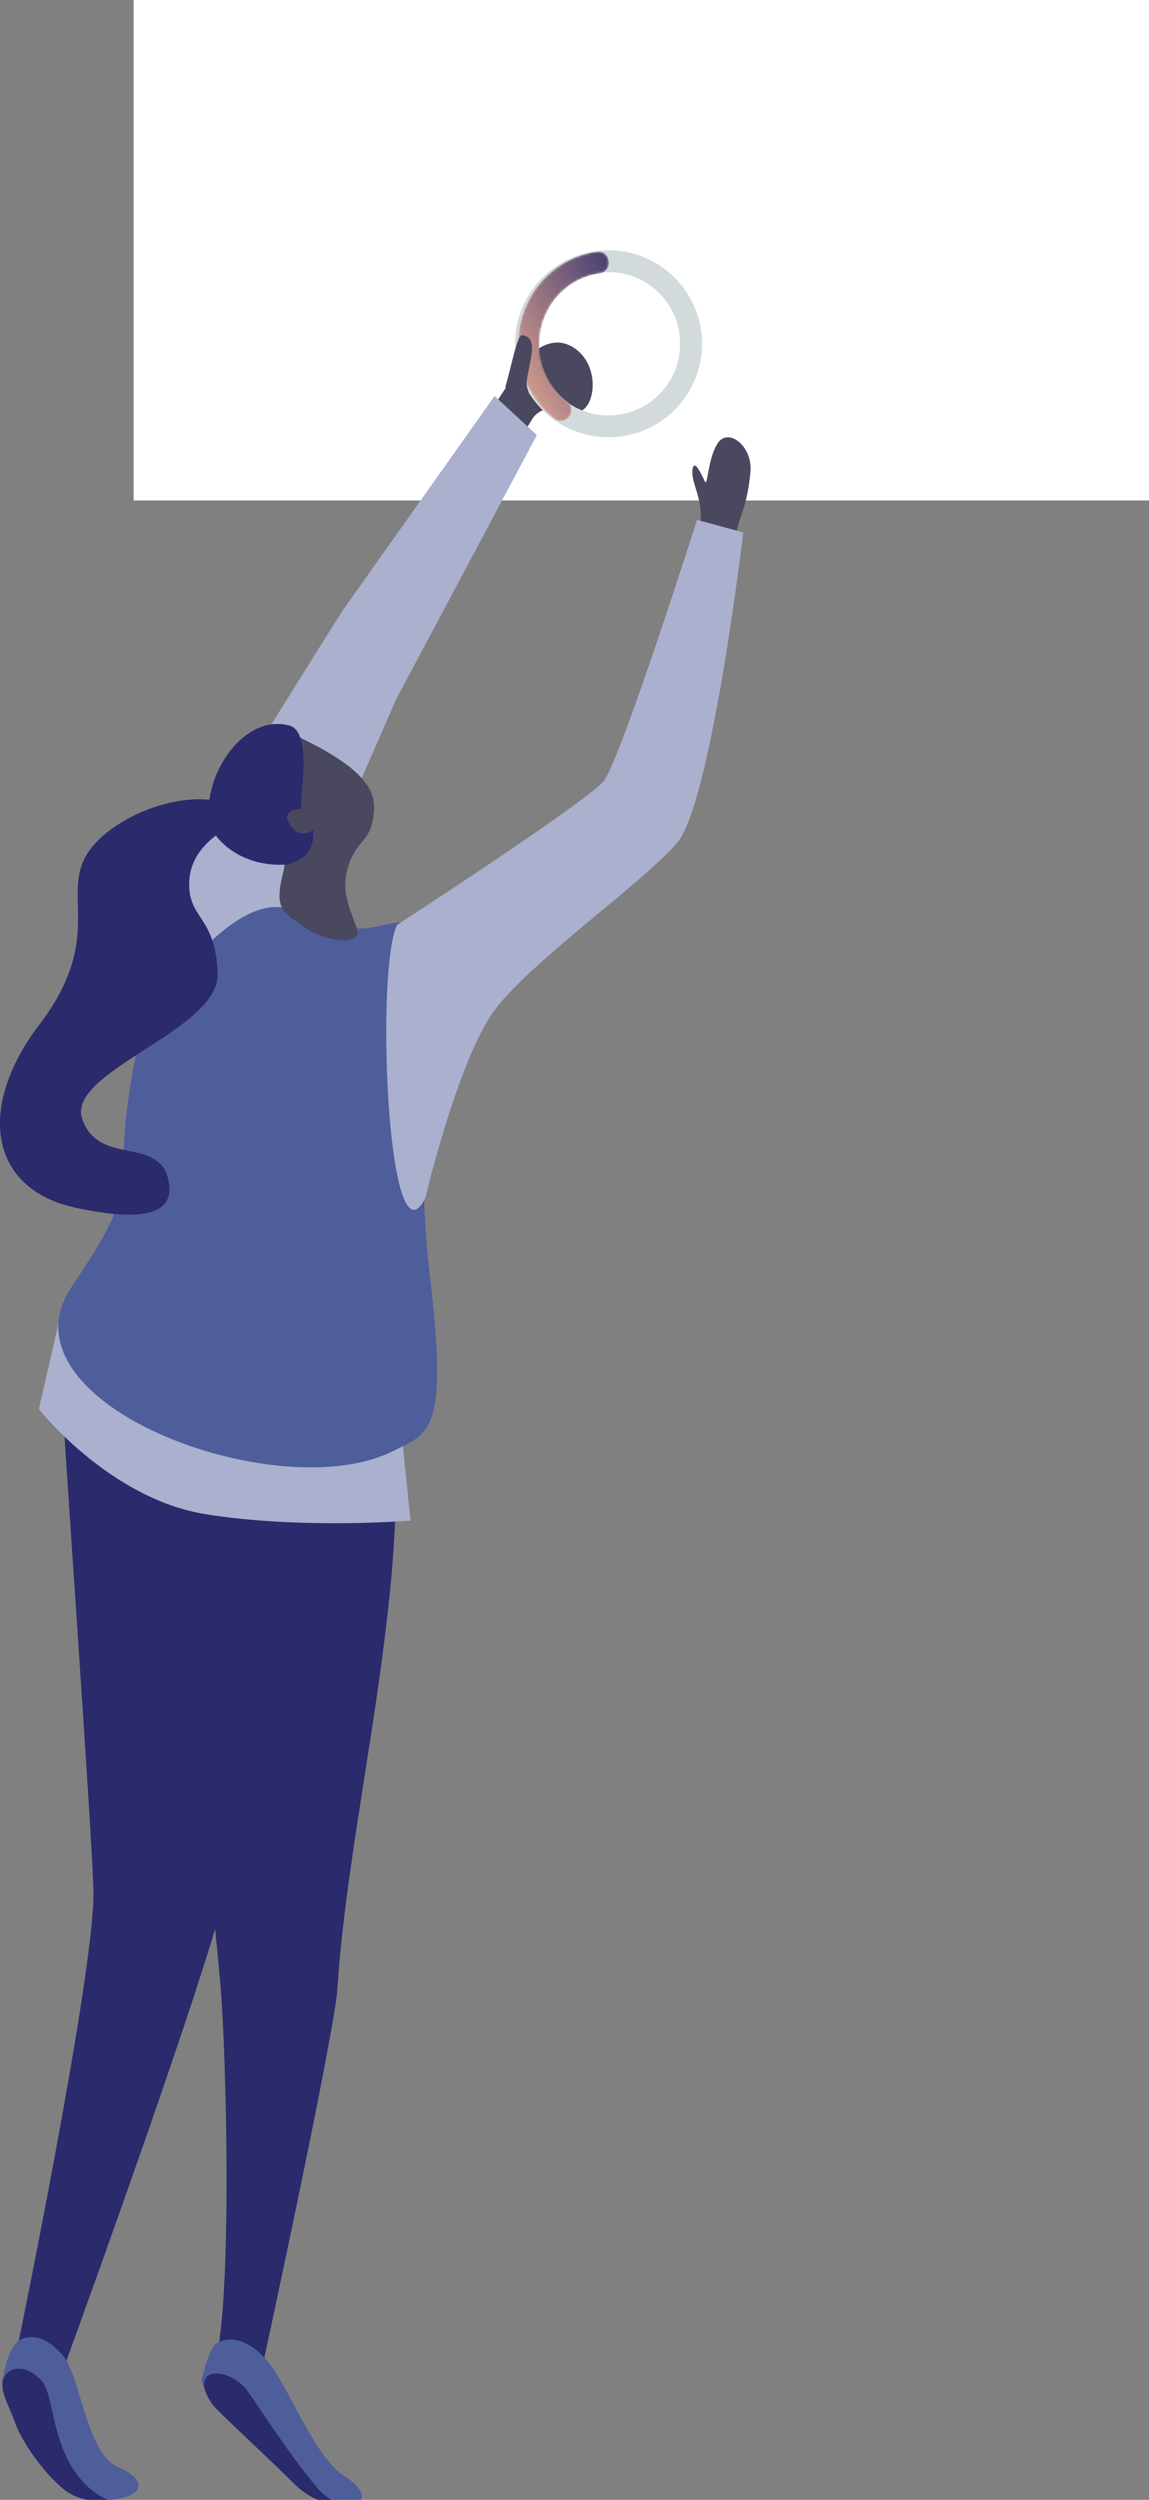 <svg xmlns="http://www.w3.org/2000/svg" xmlns:xlink="http://www.w3.org/1999/xlink" width="473" height="1029" viewBox="0 0 473 1029">
    <rect x="0" y="0" width="473" height="1029" fill="#808080" stroke="none"/>
    <defs>
        <path id="a" d="M28.968 38.685c0 9.63-4.52 18.172-11.483 23.53-1.71 1.312-2.248 3.69-1.221 5.602l.195.329a4.126 4.126 0 0 0 6.157 1.345c9.162-6.988 15.1-18.181 15.1-30.806 0-19.522-14.196-35.638-32.57-38.048C2.63.304.384 2.282.384 4.897v.387c0 2.189 1.588 3.989 3.713 4.27 14.024 1.873 24.872 14.203 24.872 29.131"/>
        <linearGradient id="b" x1="-11.846%" x2="104.623%" y1="-22.896%" y2="105.909%">
            <stop offset="0%" stop-color="#2A2A6C"/>
            <stop offset="100%" stop-color="#EEAF92"/>
        </linearGradient>
    </defs>
    <g fill="none" fill-rule="evenodd">
        <path fill="#FFF" d="M55 0h418v206H55z"/>
        <path fill="#49485F" d="M288.356 215.506c1.012-10.63-3.813-16.378-3.32-21.878.518-5.5 3.813 1.75 5.084 4.5 1.271 2.75 1.142-9.625 5.474-15.873 4.307-6.251 14.347 1.373 13.335 12.121-1.038 10.75-2.984 15.283-4.462 19.777-1.453 4.494-1.635 7.847-1.635 7.847l-14.476-6.494"/>
        <path fill="#2A2A6C" d="M24.26 554c1.08 24.72 13.944 204.243 14.22 224.789C38.959 812.299 7 967.129 7 967.129c1.91 6.166 12.562 12.449 19.672 6.444 0 0 69.545-190.548 67.937-205.164C91.92 743.604 108 574.154 108 574.154L83.102 539 24.26 554"/>
        <path fill="#49485F" d="M203 167.603l8.513-13.036s11.097-19.457 24.144-11.77c13.073 7.691 9.045 29.767-.202 26.397-11.68-4.259-16.19 2.997-16.19 2.997s-1.9 3.163-4.99 8.294C203.632 198.19 203 167.603 203 167.603"/>
        <path fill="#2A2A6C" d="M156.068 553c21.033 72.817-12.022 184.125-17.15 265.358-1.244 19.397-31.909 160.495-31.909 160.495s-15.133 11.76-17.548-10.184c6.024-31.157 3.634-123.541 1.37-150.6C83.163 726.979 58 577.439 58 577.439L156.068 553"/>
        <path fill="#AAB0CE" d="M163.22 569.479l5.78 56.436s-44.926 3.733-84.45-2.651C45 616.877 16 580.04 16 580.04L26.298 535l136.922 34.479"/>
        <path fill="#4E5E9B" d="M29.571 529.527c33.723-49.718 12.48-34.094 28.3-104.285 20.79-92.11 60.941-65.75 60.941-65.75 10.572 9.408-2.486 4.344 18.155 20.975 6.076 2.61 14.187 2.108 22.925-.06 21.796-5.406 40.327 14.396 23.704 50.854-10.144 22.233-11.074 56.48-6.504 95.136 7.559 63.58-.627 63.594-15.392 70.957-47.684 23.743-164.445-20.17-132.129-67.827"/>
        <path fill="#AAB0CE" d="M163.498 380.673c-9.093 18.184-3.983 143.181 11.572 112.504 0 0 13.627-57.642 28.781-77.702 15.155-20.057 60.919-52.206 74.896-68.522C292.749 330.638 306 219.148 306 219.148L286.938 214s-31.486 98.84-38.35 107.41c-6.863 8.569-85.09 59.263-85.09 59.263M124.107 377.117C104.723 361.036 69.6 399.412 56 434c0 0 1.182-51.368 15.487-72.475 14.28-21.105 66.648-106.166 70.596-111.696C146.03 244.3 203.603 163 203.603 163L221 179.096l-57.9 108.7-38.993 89.32"/>
        <path fill="#49485F" d="M115.517 300c40.56 17.604 39.417 28.452 37.975 37.354-1.417 8.904-7.108 9.268-10.115 19.114-3.007 9.846-.05 15.907 3.579 25.811 2.51 6.857-12.352 5.88-21.647-.58-9.295-6.46-12.55-7.582-8.574-23.277 4.001-15.693-12.128-18.677-13.62-37.622-1.516-18.942 12.402-20.8 12.402-20.8"/>
        <path fill="#2A2A6C" d="M119.066 298.634c10.41 2.742 3.47 33.279 5.14 34.27 0 0-9.408.163-4.703 6.76 4.704 6.595 9.408 1.814 9.408 1.814s1.157 8.41-4.884 11.873c-6.041 3.462-7.66 2.537-7.66 2.537s-15.373 1.435-26.119-10.273c-12.982-14.182 5.836-53.03 28.818-46.98"/>
        <path fill="#2A2A6C" d="M92.061 330.223c4.42 1.175 2.98 9.366 1.313 10.658-1.667 1.294-15.53 8.214-15.505 23.02.025 14.807 10.732 13 11.742 36.657.985 23.658-62.652 40.416-55.732 60.131 6.919 19.715 32.045 6.578 35.555 25.651 1.566 8.557-1.59 18.706-38.182 10.82-36.616-7.885-40.227-42.324-15.177-75.212 25.051-32.889 11.54-50.28 17.804-66.558 6.262-16.274 37.247-30.758 58.182-25.167"/>
        <path fill="#D2DADC" d="M250.487 170.983c16.297 0 29.496-13.201 29.496-29.484s-13.199-29.485-29.496-29.485c-16.271 0-29.47 13.202-29.47 29.485s13.199 29.484 29.47 29.484zm0-67.983c21.26 0 38.513 17.238 38.513 38.499C289 162.762 271.746 180 250.487 180 229.23 180 212 162.762 212 141.499 212 120.238 229.229 103 250.487 103z"/>
        <g transform="matrix(-1 0 0 1 251 103)">
            <mask id="c" fill="#fff">
                <use xlink:href="#a"/>
            </mask>
            <path fill="url(#b)" d="M28.968 38.685c0 9.63-4.52 18.172-11.483 23.53-1.71 1.312-2.248 3.69-1.221 5.602l.195.329a4.126 4.126 0 0 0 6.157 1.345c9.162-6.988 15.1-18.181 15.1-30.806 0-19.522-14.196-35.638-32.57-38.048C2.63.304.384 2.282.384 4.897v.387c0 2.189 1.588 3.989 3.713 4.27 14.024 1.873 24.872 14.203 24.872 29.131" mask="url(#c)"/>
        </g>
        <path fill="#49485F" d="M208 159.405c2.587-8.874 4.893-21.584 6.917-21.403 8.89.785.18 16.987 2.254 22.054 2.075 5.07-3.586 2.053-3.586 2.053L208 159.405"/>
        <path fill="#4E5E9B" d="M89.126 964.64c4.405-3.052 13.67-2.886 22.91 9.705 6.683 9.062 18.43 38.045 29.618 44.793 7.721 4.655 11.67 12.084 0 11.857-13.973-.275-60.4-44.64-58.603-51.748.101-.379.202-.755.304-1.123 1.797-6.7 3.417-11.847 5.771-13.484"/>
        <path fill="#2A2A6C" d="M142 1030.874s-10.414 1.843-20.976-8.573c-14.53-14.356-32.381-30.566-33.77-32.796-2.454-3.958-4.24-7.266-2.653-10.476 1.612-3.207 9.472-3.063 16.166 3.728 2.108 2.126 16.96 26.06 30.001 41.516 5.281 6.255 11.232 6.601 11.232 6.601"/>
        <path fill="#4E5E9B" d="M9.034 962.773c4.424-1.761 10.129-.897 16.764 6.66 7.415 8.43 9.727 40.978 23.149 46.281 9.249 3.655 12.994 11.145-2.363 13.19-18.398 2.45-49.036-42.436-45.266-50.7.201-.444 1.885-13.112 7.716-15.431"/>
        <path fill="#2A2A6C" d="M47 1029.9s-12.824 1.287-20.927-5.387c-7.927-6.515-16.913-18.903-19.993-27.618-2.398-6.774-6.563-13.062-4.544-17.943 1.843-4.44 8.659-6.362 15.424.863 5.831 6.216 3.686 28.288 18.276 42.896 5.907 5.906 11.764 7.19 11.764 7.19"/>
    </g>
</svg>
